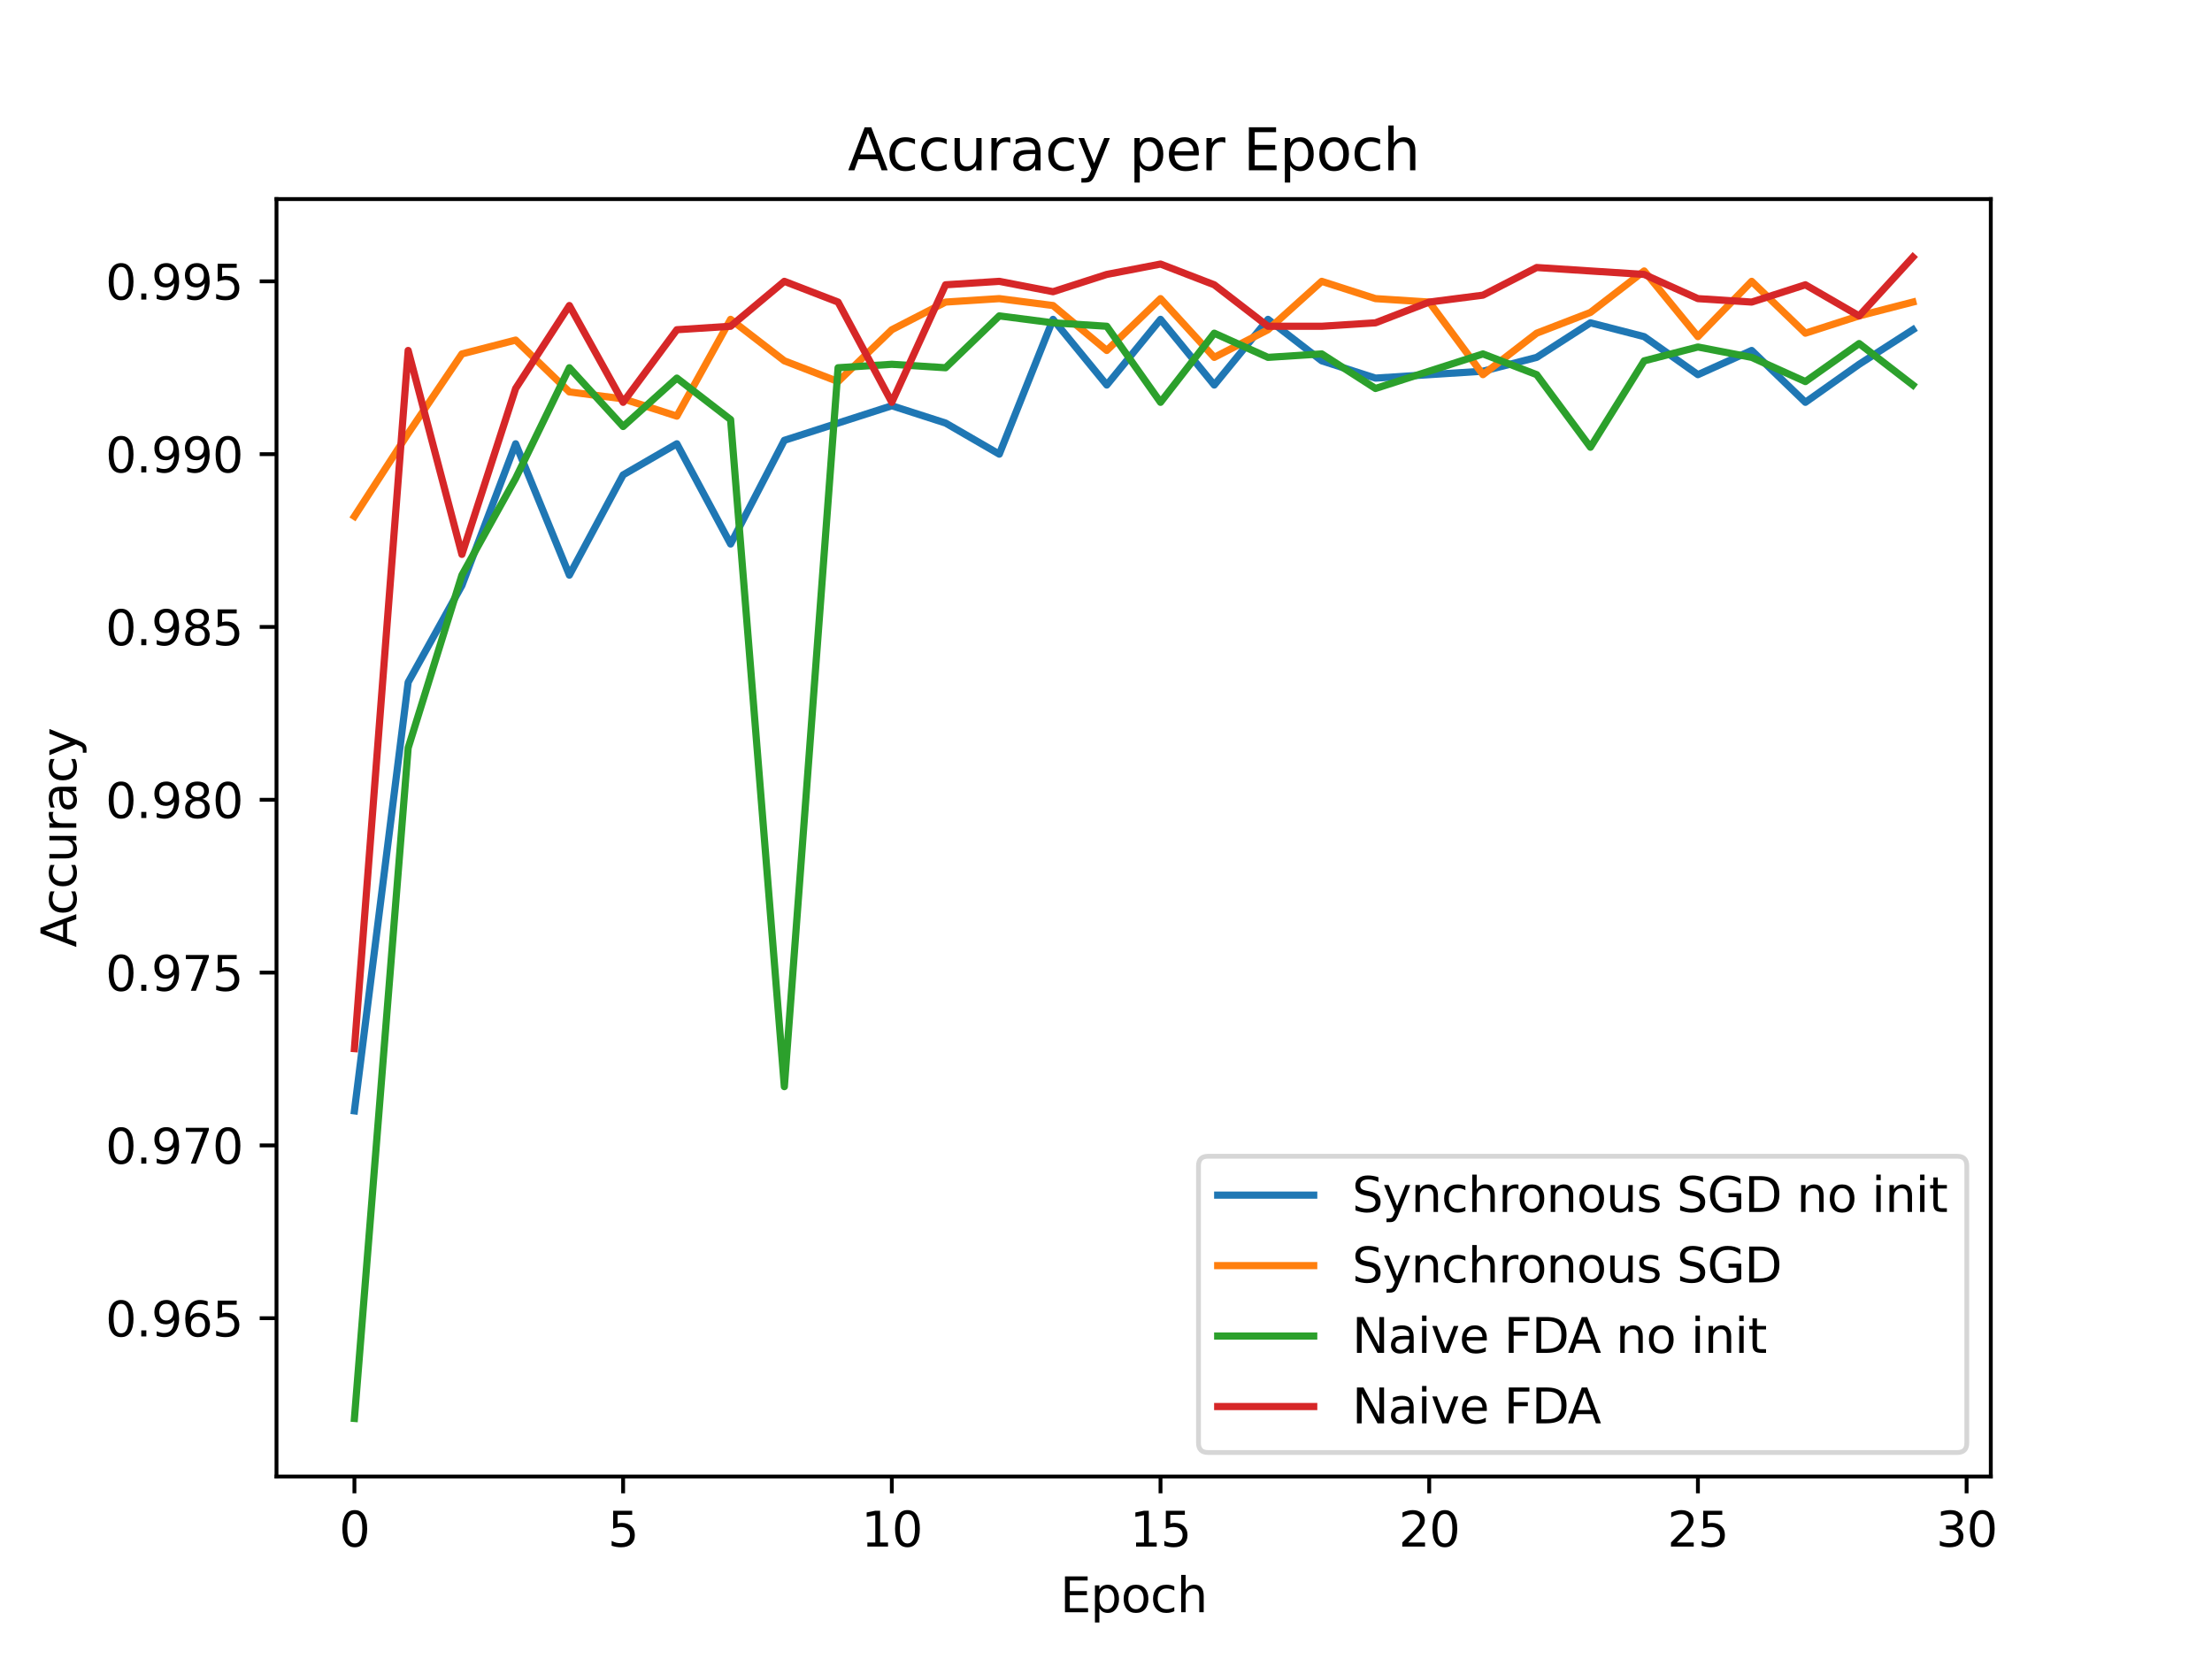 <ns0:svg xmlns:dc="http://purl.org/dc/elements/1.1/" xmlns:ns0="http://www.w3.org/2000/svg" xmlns:ns2="http://creativecommons.org/ns#" xmlns:ns4="http://www.w3.org/1999/xlink" xmlns:rdf="http://www.w3.org/1999/02/22-rdf-syntax-ns#" width="460.8pt" height="345.6pt" viewBox="0 0 460.8 345.6" version="1.1">
 <ns0:defs>
  <ns0:style type="text/css">*{stroke-linejoin: round; stroke-linecap: butt}</ns0:style>
 </ns0:defs>
 <ns0:g id="figure_1">
  <ns0:g id="patch_1">
   <ns0:path d="M 0 345.6  L 460.8 345.6  L 460.8 0  L 0 0  z " style="fill: #ffffff" />
  </ns0:g>
  <ns0:g id="axes_1">
   <ns0:g id="patch_2">
    <ns0:path d="M 57.6 307.584  L 414.72 307.584  L 414.72 41.472  L 57.6 41.472  z " style="fill: #ffffff" />
   </ns0:g>
   <ns0:g id="matplotlib.axis_1">
    <ns0:g id="xtick_1">
     <ns0:g id="line2d_1">
      <ns0:defs>
       <ns0:path id="m3f8ddd1155" d="M 0 0  L 0 3.5  " style="stroke: #000000; stroke-width: 0.8" />
      </ns0:defs>
      <ns0:g>
       <ns0:use ns4:href="#m3f8ddd1155" x="73.833" y="307.584" style="stroke: #000000; stroke-width: 0.8" />
      </ns0:g>
     </ns0:g>
     <ns0:g id="text_1">
      
      <ns0:g transform="translate(70.651 322.182) scale(0.1 -0.1)">
       <ns0:defs>
        <ns0:path id="DejaVuSans-30" d="M 2034 4250  Q 1547 4250 1301 3770  Q 1056 3291 1056 2328  Q 1056 1369 1301 889  Q 1547 409 2034 409  Q 2525 409 2770 889  Q 3016 1369 3016 2328  Q 3016 3291 2770 3770  Q 2525 4250 2034 4250  z M 2034 4750  Q 2819 4750 3233 4129  Q 3647 3509 3647 2328  Q 3647 1150 3233 529  Q 2819 -91 2034 -91  Q 1250 -91 836 529  Q 422 1150 422 2328  Q 422 3509 836 4129  Q 1250 4750 2034 4750  z " transform="scale(0.016)" />
       </ns0:defs>
       <ns0:use ns4:href="#DejaVuSans-30" />
      </ns0:g>
     </ns0:g>
    </ns0:g>
    <ns0:g id="xtick_2">
     <ns0:g id="line2d_2">
      <ns0:g>
       <ns0:use ns4:href="#m3f8ddd1155" x="129.808" y="307.584" style="stroke: #000000; stroke-width: 0.8" />
      </ns0:g>
     </ns0:g>
     <ns0:g id="text_2">
      
      <ns0:g transform="translate(126.626 322.182) scale(0.1 -0.1)">
       <ns0:defs>
        <ns0:path id="DejaVuSans-35" d="M 691 4666  L 3169 4666  L 3169 4134  L 1269 4134  L 1269 2991  Q 1406 3038 1543 3061  Q 1681 3084 1819 3084  Q 2600 3084 3056 2656  Q 3513 2228 3513 1497  Q 3513 744 3044 326  Q 2575 -91 1722 -91  Q 1428 -91 1123 -41  Q 819 9 494 109  L 494 744  Q 775 591 1075 516  Q 1375 441 1709 441  Q 2250 441 2565 725  Q 2881 1009 2881 1497  Q 2881 1984 2565 2268  Q 2250 2553 1709 2553  Q 1456 2553 1204 2497  Q 953 2441 691 2322  L 691 4666  z " transform="scale(0.016)" />
       </ns0:defs>
       <ns0:use ns4:href="#DejaVuSans-35" />
      </ns0:g>
     </ns0:g>
    </ns0:g>
    <ns0:g id="xtick_3">
     <ns0:g id="line2d_3">
      <ns0:g>
       <ns0:use ns4:href="#m3f8ddd1155" x="185.783" y="307.584" style="stroke: #000000; stroke-width: 0.8" />
      </ns0:g>
     </ns0:g>
     <ns0:g id="text_3">
      
      <ns0:g transform="translate(179.42 322.182) scale(0.1 -0.1)">
       <ns0:defs>
        <ns0:path id="DejaVuSans-31" d="M 794 531  L 1825 531  L 1825 4091  L 703 3866  L 703 4441  L 1819 4666  L 2450 4666  L 2450 531  L 3481 531  L 3481 0  L 794 0  L 794 531  z " transform="scale(0.016)" />
       </ns0:defs>
       <ns0:use ns4:href="#DejaVuSans-31" />
       <ns0:use ns4:href="#DejaVuSans-30" x="63.623" />
      </ns0:g>
     </ns0:g>
    </ns0:g>
    <ns0:g id="xtick_4">
     <ns0:g id="line2d_4">
      <ns0:g>
       <ns0:use ns4:href="#m3f8ddd1155" x="241.757" y="307.584" style="stroke: #000000; stroke-width: 0.8" />
      </ns0:g>
     </ns0:g>
     <ns0:g id="text_4">
      
      <ns0:g transform="translate(235.395 322.182) scale(0.1 -0.1)">
       <ns0:use ns4:href="#DejaVuSans-31" />
       <ns0:use ns4:href="#DejaVuSans-35" x="63.623" />
      </ns0:g>
     </ns0:g>
    </ns0:g>
    <ns0:g id="xtick_5">
     <ns0:g id="line2d_5">
      <ns0:g>
       <ns0:use ns4:href="#m3f8ddd1155" x="297.732" y="307.584" style="stroke: #000000; stroke-width: 0.8" />
      </ns0:g>
     </ns0:g>
     <ns0:g id="text_5">
      
      <ns0:g transform="translate(291.37 322.182) scale(0.1 -0.1)">
       <ns0:defs>
        <ns0:path id="DejaVuSans-32" d="M 1228 531  L 3431 531  L 3431 0  L 469 0  L 469 531  Q 828 903 1448 1529  Q 2069 2156 2228 2338  Q 2531 2678 2651 2914  Q 2772 3150 2772 3378  Q 2772 3750 2511 3984  Q 2250 4219 1831 4219  Q 1534 4219 1204 4116  Q 875 4013 500 3803  L 500 4441  Q 881 4594 1212 4672  Q 1544 4750 1819 4750  Q 2544 4750 2975 4387  Q 3406 4025 3406 3419  Q 3406 3131 3298 2873  Q 3191 2616 2906 2266  Q 2828 2175 2409 1742  Q 1991 1309 1228 531  z " transform="scale(0.016)" />
       </ns0:defs>
       <ns0:use ns4:href="#DejaVuSans-32" />
       <ns0:use ns4:href="#DejaVuSans-30" x="63.623" />
      </ns0:g>
     </ns0:g>
    </ns0:g>
    <ns0:g id="xtick_6">
     <ns0:g id="line2d_6">
      <ns0:g>
       <ns0:use ns4:href="#m3f8ddd1155" x="353.707" y="307.584" style="stroke: #000000; stroke-width: 0.8" />
      </ns0:g>
     </ns0:g>
     <ns0:g id="text_6">
      
      <ns0:g transform="translate(347.345 322.182) scale(0.1 -0.1)">
       <ns0:use ns4:href="#DejaVuSans-32" />
       <ns0:use ns4:href="#DejaVuSans-35" x="63.623" />
      </ns0:g>
     </ns0:g>
    </ns0:g>
    <ns0:g id="xtick_7">
     <ns0:g id="line2d_7">
      <ns0:g>
       <ns0:use ns4:href="#m3f8ddd1155" x="409.682" y="307.584" style="stroke: #000000; stroke-width: 0.8" />
      </ns0:g>
     </ns0:g>
     <ns0:g id="text_7">
      
      <ns0:g transform="translate(403.32 322.182) scale(0.1 -0.1)">
       <ns0:defs>
        <ns0:path id="DejaVuSans-33" d="M 2597 2516  Q 3050 2419 3304 2112  Q 3559 1806 3559 1356  Q 3559 666 3084 287  Q 2609 -91 1734 -91  Q 1441 -91 1130 -33  Q 819 25 488 141  L 488 750  Q 750 597 1062 519  Q 1375 441 1716 441  Q 2309 441 2620 675  Q 2931 909 2931 1356  Q 2931 1769 2642 2001  Q 2353 2234 1838 2234  L 1294 2234  L 1294 2753  L 1863 2753  Q 2328 2753 2575 2939  Q 2822 3125 2822 3475  Q 2822 3834 2567 4026  Q 2313 4219 1838 4219  Q 1578 4219 1281 4162  Q 984 4106 628 3988  L 628 4550  Q 988 4650 1302 4700  Q 1616 4750 1894 4750  Q 2613 4750 3031 4423  Q 3450 4097 3450 3541  Q 3450 3153 3228 2886  Q 3006 2619 2597 2516  z " transform="scale(0.016)" />
       </ns0:defs>
       <ns0:use ns4:href="#DejaVuSans-33" />
       <ns0:use ns4:href="#DejaVuSans-30" x="63.623" />
      </ns0:g>
     </ns0:g>
    </ns0:g>
    <ns0:g id="text_8">
     
     <ns0:g transform="translate(220.849 335.861) scale(0.1 -0.1)">
      <ns0:defs>
       <ns0:path id="DejaVuSans-45" d="M 628 4666  L 3578 4666  L 3578 4134  L 1259 4134  L 1259 2753  L 3481 2753  L 3481 2222  L 1259 2222  L 1259 531  L 3634 531  L 3634 0  L 628 0  L 628 4666  z " transform="scale(0.016)" />
       <ns0:path id="DejaVuSans-70" d="M 1159 525  L 1159 -1331  L 581 -1331  L 581 3500  L 1159 3500  L 1159 2969  Q 1341 3281 1617 3432  Q 1894 3584 2278 3584  Q 2916 3584 3314 3078  Q 3713 2572 3713 1747  Q 3713 922 3314 415  Q 2916 -91 2278 -91  Q 1894 -91 1617 61  Q 1341 213 1159 525  z M 3116 1747  Q 3116 2381 2855 2742  Q 2594 3103 2138 3103  Q 1681 3103 1420 2742  Q 1159 2381 1159 1747  Q 1159 1113 1420 752  Q 1681 391 2138 391  Q 2594 391 2855 752  Q 3116 1113 3116 1747  z " transform="scale(0.016)" />
       <ns0:path id="DejaVuSans-6f" d="M 1959 3097  Q 1497 3097 1228 2736  Q 959 2375 959 1747  Q 959 1119 1226 758  Q 1494 397 1959 397  Q 2419 397 2687 759  Q 2956 1122 2956 1747  Q 2956 2369 2687 2733  Q 2419 3097 1959 3097  z M 1959 3584  Q 2709 3584 3137 3096  Q 3566 2609 3566 1747  Q 3566 888 3137 398  Q 2709 -91 1959 -91  Q 1206 -91 779 398  Q 353 888 353 1747  Q 353 2609 779 3096  Q 1206 3584 1959 3584  z " transform="scale(0.016)" />
       <ns0:path id="DejaVuSans-63" d="M 3122 3366  L 3122 2828  Q 2878 2963 2633 3030  Q 2388 3097 2138 3097  Q 1578 3097 1268 2742  Q 959 2388 959 1747  Q 959 1106 1268 751  Q 1578 397 2138 397  Q 2388 397 2633 464  Q 2878 531 3122 666  L 3122 134  Q 2881 22 2623 -34  Q 2366 -91 2075 -91  Q 1284 -91 818 406  Q 353 903 353 1747  Q 353 2603 823 3093  Q 1294 3584 2113 3584  Q 2378 3584 2631 3529  Q 2884 3475 3122 3366  z " transform="scale(0.016)" />
       <ns0:path id="DejaVuSans-68" d="M 3513 2113  L 3513 0  L 2938 0  L 2938 2094  Q 2938 2591 2744 2837  Q 2550 3084 2163 3084  Q 1697 3084 1428 2787  Q 1159 2491 1159 1978  L 1159 0  L 581 0  L 581 4863  L 1159 4863  L 1159 2956  Q 1366 3272 1645 3428  Q 1925 3584 2291 3584  Q 2894 3584 3203 3211  Q 3513 2838 3513 2113  z " transform="scale(0.016)" />
      </ns0:defs>
      <ns0:use ns4:href="#DejaVuSans-45" />
      <ns0:use ns4:href="#DejaVuSans-70" x="63.184" />
      <ns0:use ns4:href="#DejaVuSans-6f" x="126.66" />
      <ns0:use ns4:href="#DejaVuSans-63" x="187.842" />
      <ns0:use ns4:href="#DejaVuSans-68" x="242.822" />
     </ns0:g>
    </ns0:g>
   </ns0:g>
   <ns0:g id="matplotlib.axis_2">
    <ns0:g id="ytick_1">
     <ns0:g id="line2d_8">
      <ns0:defs>
       <ns0:path id="mae72b878c5" d="M 0 0  L -3.5 0  " style="stroke: #000000; stroke-width: 0.8" />
      </ns0:defs>
      <ns0:g>
       <ns0:use ns4:href="#mae72b878c5" x="57.6" y="274.608" style="stroke: #000000; stroke-width: 0.8" />
      </ns0:g>
     </ns0:g>
     <ns0:g id="text_9">
      
      <ns0:g transform="translate(21.972 278.407) scale(0.1 -0.1)">
       <ns0:defs>
        <ns0:path id="DejaVuSans-2e" d="M 684 794  L 1344 794  L 1344 0  L 684 0  L 684 794  z " transform="scale(0.016)" />
        <ns0:path id="DejaVuSans-39" d="M 703 97  L 703 672  Q 941 559 1184 500  Q 1428 441 1663 441  Q 2288 441 2617 861  Q 2947 1281 2994 2138  Q 2813 1869 2534 1725  Q 2256 1581 1919 1581  Q 1219 1581 811 2004  Q 403 2428 403 3163  Q 403 3881 828 4315  Q 1253 4750 1959 4750  Q 2769 4750 3195 4129  Q 3622 3509 3622 2328  Q 3622 1225 3098 567  Q 2575 -91 1691 -91  Q 1453 -91 1209 -44  Q 966 3 703 97  z M 1959 2075  Q 2384 2075 2632 2365  Q 2881 2656 2881 3163  Q 2881 3666 2632 3958  Q 2384 4250 1959 4250  Q 1534 4250 1286 3958  Q 1038 3666 1038 3163  Q 1038 2656 1286 2365  Q 1534 2075 1959 2075  z " transform="scale(0.016)" />
        <ns0:path id="DejaVuSans-36" d="M 2113 2584  Q 1688 2584 1439 2293  Q 1191 2003 1191 1497  Q 1191 994 1439 701  Q 1688 409 2113 409  Q 2538 409 2786 701  Q 3034 994 3034 1497  Q 3034 2003 2786 2293  Q 2538 2584 2113 2584  z M 3366 4563  L 3366 3988  Q 3128 4100 2886 4159  Q 2644 4219 2406 4219  Q 1781 4219 1451 3797  Q 1122 3375 1075 2522  Q 1259 2794 1537 2939  Q 1816 3084 2150 3084  Q 2853 3084 3261 2657  Q 3669 2231 3669 1497  Q 3669 778 3244 343  Q 2819 -91 2113 -91  Q 1303 -91 875 529  Q 447 1150 447 2328  Q 447 3434 972 4092  Q 1497 4750 2381 4750  Q 2619 4750 2861 4703  Q 3103 4656 3366 4563  z " transform="scale(0.016)" />
       </ns0:defs>
       <ns0:use ns4:href="#DejaVuSans-30" />
       <ns0:use ns4:href="#DejaVuSans-2e" x="63.623" />
       <ns0:use ns4:href="#DejaVuSans-39" x="95.41" />
       <ns0:use ns4:href="#DejaVuSans-36" x="159.033" />
       <ns0:use ns4:href="#DejaVuSans-35" x="222.656" />
      </ns0:g>
     </ns0:g>
    </ns0:g>
    <ns0:g id="ytick_2">
     <ns0:g id="line2d_9">
      <ns0:g>
       <ns0:use ns4:href="#mae72b878c5" x="57.6" y="238.608" style="stroke: #000000; stroke-width: 0.8" />
      </ns0:g>
     </ns0:g>
     <ns0:g id="text_10">
      
      <ns0:g transform="translate(21.972 242.407) scale(0.1 -0.1)">
       <ns0:defs>
        <ns0:path id="DejaVuSans-37" d="M 525 4666  L 3525 4666  L 3525 4397  L 1831 0  L 1172 0  L 2766 4134  L 525 4134  L 525 4666  z " transform="scale(0.016)" />
       </ns0:defs>
       <ns0:use ns4:href="#DejaVuSans-30" />
       <ns0:use ns4:href="#DejaVuSans-2e" x="63.623" />
       <ns0:use ns4:href="#DejaVuSans-39" x="95.41" />
       <ns0:use ns4:href="#DejaVuSans-37" x="159.033" />
       <ns0:use ns4:href="#DejaVuSans-30" x="222.656" />
      </ns0:g>
     </ns0:g>
    </ns0:g>
    <ns0:g id="ytick_3">
     <ns0:g id="line2d_10">
      <ns0:g>
       <ns0:use ns4:href="#mae72b878c5" x="57.6" y="202.608" style="stroke: #000000; stroke-width: 0.8" />
      </ns0:g>
     </ns0:g>
     <ns0:g id="text_11">
      
      <ns0:g transform="translate(21.972 206.407) scale(0.1 -0.1)">
       <ns0:use ns4:href="#DejaVuSans-30" />
       <ns0:use ns4:href="#DejaVuSans-2e" x="63.623" />
       <ns0:use ns4:href="#DejaVuSans-39" x="95.41" />
       <ns0:use ns4:href="#DejaVuSans-37" x="159.033" />
       <ns0:use ns4:href="#DejaVuSans-35" x="222.656" />
      </ns0:g>
     </ns0:g>
    </ns0:g>
    <ns0:g id="ytick_4">
     <ns0:g id="line2d_11">
      <ns0:g>
       <ns0:use ns4:href="#mae72b878c5" x="57.6" y="166.608" style="stroke: #000000; stroke-width: 0.8" />
      </ns0:g>
     </ns0:g>
     <ns0:g id="text_12">
      
      <ns0:g transform="translate(21.972 170.407) scale(0.1 -0.1)">
       <ns0:defs>
        <ns0:path id="DejaVuSans-38" d="M 2034 2216  Q 1584 2216 1326 1975  Q 1069 1734 1069 1313  Q 1069 891 1326 650  Q 1584 409 2034 409  Q 2484 409 2743 651  Q 3003 894 3003 1313  Q 3003 1734 2745 1975  Q 2488 2216 2034 2216  z M 1403 2484  Q 997 2584 770 2862  Q 544 3141 544 3541  Q 544 4100 942 4425  Q 1341 4750 2034 4750  Q 2731 4750 3128 4425  Q 3525 4100 3525 3541  Q 3525 3141 3298 2862  Q 3072 2584 2669 2484  Q 3125 2378 3379 2068  Q 3634 1759 3634 1313  Q 3634 634 3220 271  Q 2806 -91 2034 -91  Q 1263 -91 848 271  Q 434 634 434 1313  Q 434 1759 690 2068  Q 947 2378 1403 2484  z M 1172 3481  Q 1172 3119 1398 2916  Q 1625 2713 2034 2713  Q 2441 2713 2670 2916  Q 2900 3119 2900 3481  Q 2900 3844 2670 4047  Q 2441 4250 2034 4250  Q 1625 4250 1398 4047  Q 1172 3844 1172 3481  z " transform="scale(0.016)" />
       </ns0:defs>
       <ns0:use ns4:href="#DejaVuSans-30" />
       <ns0:use ns4:href="#DejaVuSans-2e" x="63.623" />
       <ns0:use ns4:href="#DejaVuSans-39" x="95.41" />
       <ns0:use ns4:href="#DejaVuSans-38" x="159.033" />
       <ns0:use ns4:href="#DejaVuSans-30" x="222.656" />
      </ns0:g>
     </ns0:g>
    </ns0:g>
    <ns0:g id="ytick_5">
     <ns0:g id="line2d_12">
      <ns0:g>
       <ns0:use ns4:href="#mae72b878c5" x="57.6" y="130.608" style="stroke: #000000; stroke-width: 0.8" />
      </ns0:g>
     </ns0:g>
     <ns0:g id="text_13">
      
      <ns0:g transform="translate(21.972 134.407) scale(0.1 -0.1)">
       <ns0:use ns4:href="#DejaVuSans-30" />
       <ns0:use ns4:href="#DejaVuSans-2e" x="63.623" />
       <ns0:use ns4:href="#DejaVuSans-39" x="95.41" />
       <ns0:use ns4:href="#DejaVuSans-38" x="159.033" />
       <ns0:use ns4:href="#DejaVuSans-35" x="222.656" />
      </ns0:g>
     </ns0:g>
    </ns0:g>
    <ns0:g id="ytick_6">
     <ns0:g id="line2d_13">
      <ns0:g>
       <ns0:use ns4:href="#mae72b878c5" x="57.6" y="94.608" style="stroke: #000000; stroke-width: 0.8" />
      </ns0:g>
     </ns0:g>
     <ns0:g id="text_14">
      
      <ns0:g transform="translate(21.972 98.407) scale(0.1 -0.1)">
       <ns0:use ns4:href="#DejaVuSans-30" />
       <ns0:use ns4:href="#DejaVuSans-2e" x="63.623" />
       <ns0:use ns4:href="#DejaVuSans-39" x="95.41" />
       <ns0:use ns4:href="#DejaVuSans-39" x="159.033" />
       <ns0:use ns4:href="#DejaVuSans-30" x="222.656" />
      </ns0:g>
     </ns0:g>
    </ns0:g>
    <ns0:g id="ytick_7">
     <ns0:g id="line2d_14">
      <ns0:g>
       <ns0:use ns4:href="#mae72b878c5" x="57.6" y="58.608" style="stroke: #000000; stroke-width: 0.8" />
      </ns0:g>
     </ns0:g>
     <ns0:g id="text_15">
      
      <ns0:g transform="translate(21.972 62.407) scale(0.1 -0.1)">
       <ns0:use ns4:href="#DejaVuSans-30" />
       <ns0:use ns4:href="#DejaVuSans-2e" x="63.623" />
       <ns0:use ns4:href="#DejaVuSans-39" x="95.41" />
       <ns0:use ns4:href="#DejaVuSans-39" x="159.033" />
       <ns0:use ns4:href="#DejaVuSans-35" x="222.656" />
      </ns0:g>
     </ns0:g>
    </ns0:g>
    <ns0:g id="text_16">
     
     <ns0:g transform="translate(15.892 197.356) rotate(-90) scale(0.1 -0.1)">
      <ns0:defs>
       <ns0:path id="DejaVuSans-41" d="M 2188 4044  L 1331 1722  L 3047 1722  L 2188 4044  z M 1831 4666  L 2547 4666  L 4325 0  L 3669 0  L 3244 1197  L 1141 1197  L 716 0  L 50 0  L 1831 4666  z " transform="scale(0.016)" />
       <ns0:path id="DejaVuSans-75" d="M 544 1381  L 544 3500  L 1119 3500  L 1119 1403  Q 1119 906 1312 657  Q 1506 409 1894 409  Q 2359 409 2629 706  Q 2900 1003 2900 1516  L 2900 3500  L 3475 3500  L 3475 0  L 2900 0  L 2900 538  Q 2691 219 2414 64  Q 2138 -91 1772 -91  Q 1169 -91 856 284  Q 544 659 544 1381  z M 1991 3584  L 1991 3584  z " transform="scale(0.016)" />
       <ns0:path id="DejaVuSans-72" d="M 2631 2963  Q 2534 3019 2420 3045  Q 2306 3072 2169 3072  Q 1681 3072 1420 2755  Q 1159 2438 1159 1844  L 1159 0  L 581 0  L 581 3500  L 1159 3500  L 1159 2956  Q 1341 3275 1631 3429  Q 1922 3584 2338 3584  Q 2397 3584 2469 3576  Q 2541 3569 2628 3553  L 2631 2963  z " transform="scale(0.016)" />
       <ns0:path id="DejaVuSans-61" d="M 2194 1759  Q 1497 1759 1228 1600  Q 959 1441 959 1056  Q 959 750 1161 570  Q 1363 391 1709 391  Q 2188 391 2477 730  Q 2766 1069 2766 1631  L 2766 1759  L 2194 1759  z M 3341 1997  L 3341 0  L 2766 0  L 2766 531  Q 2569 213 2275 61  Q 1981 -91 1556 -91  Q 1019 -91 701 211  Q 384 513 384 1019  Q 384 1609 779 1909  Q 1175 2209 1959 2209  L 2766 2209  L 2766 2266  Q 2766 2663 2505 2880  Q 2244 3097 1772 3097  Q 1472 3097 1187 3025  Q 903 2953 641 2809  L 641 3341  Q 956 3463 1253 3523  Q 1550 3584 1831 3584  Q 2591 3584 2966 3190  Q 3341 2797 3341 1997  z " transform="scale(0.016)" />
       <ns0:path id="DejaVuSans-79" d="M 2059 -325  Q 1816 -950 1584 -1140  Q 1353 -1331 966 -1331  L 506 -1331  L 506 -850  L 844 -850  Q 1081 -850 1212 -737  Q 1344 -625 1503 -206  L 1606 56  L 191 3500  L 800 3500  L 1894 763  L 2988 3500  L 3597 3500  L 2059 -325  z " transform="scale(0.016)" />
      </ns0:defs>
      <ns0:use ns4:href="#DejaVuSans-41" />
      <ns0:use ns4:href="#DejaVuSans-63" x="66.658" />
      <ns0:use ns4:href="#DejaVuSans-63" x="121.639" />
      <ns0:use ns4:href="#DejaVuSans-75" x="176.619" />
      <ns0:use ns4:href="#DejaVuSans-72" x="239.998" />
      <ns0:use ns4:href="#DejaVuSans-61" x="281.111" />
      <ns0:use ns4:href="#DejaVuSans-63" x="342.391" />
      <ns0:use ns4:href="#DejaVuSans-79" x="397.371" />
     </ns0:g>
    </ns0:g>
   </ns0:g>
   <ns0:g id="line2d_15">
    <ns0:path d="M 73.833 231.408  L 85.028 142.128  L 96.223 121.968  L 107.418 92.448  L 118.613 119.808  L 129.808 98.928  L 141.003 92.448  L 152.198 113.328  L 163.393 91.728  L 174.588 88.128  L 185.783 84.528  L 196.978 88.128  L 208.173 94.608  L 219.368 66.528  L 230.563 80.208  L 241.757 66.528  L 252.952 80.208  L 264.147 66.528  L 275.342 75.168  L 286.537 78.768  L 297.732 78.048  L 308.927 77.328  L 320.122 74.448  L 331.317 67.248  L 342.512 70.128  L 353.707 78.048  L 364.902 73.008  L 376.097 83.808  L 387.292 75.888  L 398.487 68.688  " clip-path="url(#pce4d5e62f0)" style="fill: none; stroke: #1f77b4; stroke-width: 1.5; stroke-linecap: square" />
   </ns0:g>
   <ns0:g id="line2d_16">
    <ns0:path d="M 73.833 107.568  L 85.028 90.288  L 96.223 73.728  L 107.418 70.848  L 118.613 81.648  L 129.808 83.088  L 141.003 86.688  L 152.198 66.528  L 163.393 75.168  L 174.588 79.488  L 185.783 68.688  L 196.978 62.928  L 208.173 62.208  L 219.368 63.648  L 230.563 73.008  L 241.757 62.208  L 252.952 74.448  L 264.147 68.688  L 275.342 58.608  L 286.537 62.208  L 297.732 62.928  L 308.927 78.048  L 320.122 69.408  L 331.317 65.088  L 342.512 56.448  L 353.707 70.128  L 364.902 58.608  L 376.097 69.408  L 387.292 65.808  L 398.487 62.928  " clip-path="url(#pce4d5e62f0)" style="fill: none; stroke: #ff7f0e; stroke-width: 1.5; stroke-linecap: square" />
   </ns0:g>
   <ns0:g id="line2d_17">
    <ns0:path d="M 73.833 295.488  L 85.028 155.808  L 96.223 119.808  L 107.418 99.648  L 118.613 76.608  L 129.808 88.848  L 141.003 78.768  L 152.198 87.408  L 163.393 226.368  L 174.588 76.608  L 185.783 75.888  L 196.978 76.608  L 208.173 65.808  L 219.368 67.248  L 230.563 67.968  L 241.757 83.808  L 252.952 69.408  L 264.147 74.448  L 275.342 73.728  L 286.537 80.928  L 297.732 77.328  L 308.927 73.728  L 320.122 78.048  L 331.317 93.168  L 342.512 75.168  L 353.707 72.288  L 364.902 74.448  L 376.097 79.488  L 387.292 71.568  L 398.487 80.208  " clip-path="url(#pce4d5e62f0)" style="fill: none; stroke: #2ca02c; stroke-width: 1.5; stroke-linecap: square" />
   </ns0:g>
   <ns0:g id="line2d_18">
    <ns0:path d="M 73.833 218.448  L 85.028 73.008  L 96.223 115.488  L 107.418 80.928  L 118.613 63.648  L 129.808 83.808  L 141.003 68.688  L 152.198 67.968  L 163.393 58.608  L 174.588 62.928  L 185.783 83.808  L 196.978 59.328  L 208.173 58.608  L 219.368 60.768  L 230.563 57.168  L 241.757 55.008  L 252.952 59.328  L 264.147 67.968  L 275.342 67.968  L 286.537 67.248  L 297.732 62.928  L 308.927 61.488  L 320.122 55.728  L 331.317 56.448  L 342.512 57.168  L 353.707 62.208  L 364.902 62.928  L 376.097 59.328  L 387.292 65.808  L 398.487 53.568  " clip-path="url(#pce4d5e62f0)" style="fill: none; stroke: #d62728; stroke-width: 1.5; stroke-linecap: square" />
   </ns0:g>
   <ns0:g id="patch_3">
    <ns0:path d="M 57.6 307.584  L 57.6 41.472  " style="fill: none; stroke: #000000; stroke-width: 0.8; stroke-linejoin: miter; stroke-linecap: square" />
   </ns0:g>
   <ns0:g id="patch_4">
    <ns0:path d="M 414.72 307.584  L 414.72 41.472  " style="fill: none; stroke: #000000; stroke-width: 0.8; stroke-linejoin: miter; stroke-linecap: square" />
   </ns0:g>
   <ns0:g id="patch_5">
    <ns0:path d="M 57.6 307.584  L 414.72 307.584  " style="fill: none; stroke: #000000; stroke-width: 0.8; stroke-linejoin: miter; stroke-linecap: square" />
   </ns0:g>
   <ns0:g id="patch_6">
    <ns0:path d="M 57.6 41.472  L 414.72 41.472  " style="fill: none; stroke: #000000; stroke-width: 0.8; stroke-linejoin: miter; stroke-linecap: square" />
   </ns0:g>
   <ns0:g id="text_17">
    
    <ns0:g transform="translate(176.612 35.472) scale(0.12 -0.12)">
     <ns0:defs>
      <ns0:path id="DejaVuSans-20" transform="scale(0.016)" />
      <ns0:path id="DejaVuSans-65" d="M 3597 1894  L 3597 1613  L 953 1613  Q 991 1019 1311 708  Q 1631 397 2203 397  Q 2534 397 2845 478  Q 3156 559 3463 722  L 3463 178  Q 3153 47 2828 -22  Q 2503 -91 2169 -91  Q 1331 -91 842 396  Q 353 884 353 1716  Q 353 2575 817 3079  Q 1281 3584 2069 3584  Q 2775 3584 3186 3129  Q 3597 2675 3597 1894  z M 3022 2063  Q 3016 2534 2758 2815  Q 2500 3097 2075 3097  Q 1594 3097 1305 2825  Q 1016 2553 972 2059  L 3022 2063  z " transform="scale(0.016)" />
     </ns0:defs>
     <ns0:use ns4:href="#DejaVuSans-41" />
     <ns0:use ns4:href="#DejaVuSans-63" x="66.658" />
     <ns0:use ns4:href="#DejaVuSans-63" x="121.639" />
     <ns0:use ns4:href="#DejaVuSans-75" x="176.619" />
     <ns0:use ns4:href="#DejaVuSans-72" x="239.998" />
     <ns0:use ns4:href="#DejaVuSans-61" x="281.111" />
     <ns0:use ns4:href="#DejaVuSans-63" x="342.391" />
     <ns0:use ns4:href="#DejaVuSans-79" x="397.371" />
     <ns0:use ns4:href="#DejaVuSans-20" x="456.551" />
     <ns0:use ns4:href="#DejaVuSans-70" x="488.338" />
     <ns0:use ns4:href="#DejaVuSans-65" x="551.814" />
     <ns0:use ns4:href="#DejaVuSans-72" x="613.338" />
     <ns0:use ns4:href="#DejaVuSans-20" x="654.451" />
     <ns0:use ns4:href="#DejaVuSans-45" x="686.238" />
     <ns0:use ns4:href="#DejaVuSans-70" x="749.422" />
     <ns0:use ns4:href="#DejaVuSans-6f" x="812.898" />
     <ns0:use ns4:href="#DejaVuSans-63" x="874.08" />
     <ns0:use ns4:href="#DejaVuSans-68" x="929.061" />
    </ns0:g>
   </ns0:g>
   <ns0:g id="legend_1">
    <ns0:g id="patch_7">
     <ns0:path d="M 251.67 302.584  L 407.72 302.584  Q 409.72 302.584 409.72 300.584  L 409.72 242.871  Q 409.72 240.871 407.72 240.871  L 251.67 240.871  Q 249.67 240.871 249.67 242.871  L 249.67 300.584  Q 249.67 302.584 251.67 302.584  z " style="fill: #ffffff; opacity: 0.8; stroke: #cccccc; stroke-linejoin: miter" />
    </ns0:g>
    <ns0:g id="line2d_19">
     <ns0:path d="M 253.67 248.97  L 263.67 248.97  L 273.67 248.97  " style="fill: none; stroke: #1f77b4; stroke-width: 1.5; stroke-linecap: square" />
    </ns0:g>
    <ns0:g id="text_18">
     
     <ns0:g transform="translate(281.67 252.47) scale(0.1 -0.1)">
      <ns0:defs>
       <ns0:path id="DejaVuSans-53" d="M 3425 4513  L 3425 3897  Q 3066 4069 2747 4153  Q 2428 4238 2131 4238  Q 1616 4238 1336 4038  Q 1056 3838 1056 3469  Q 1056 3159 1242 3001  Q 1428 2844 1947 2747  L 2328 2669  Q 3034 2534 3370 2195  Q 3706 1856 3706 1288  Q 3706 609 3251 259  Q 2797 -91 1919 -91  Q 1588 -91 1214 -16  Q 841 59 441 206  L 441 856  Q 825 641 1194 531  Q 1563 422 1919 422  Q 2459 422 2753 634  Q 3047 847 3047 1241  Q 3047 1584 2836 1778  Q 2625 1972 2144 2069  L 1759 2144  Q 1053 2284 737 2584  Q 422 2884 422 3419  Q 422 4038 858 4394  Q 1294 4750 2059 4750  Q 2388 4750 2728 4690  Q 3069 4631 3425 4513  z " transform="scale(0.016)" />
       <ns0:path id="DejaVuSans-6e" d="M 3513 2113  L 3513 0  L 2938 0  L 2938 2094  Q 2938 2591 2744 2837  Q 2550 3084 2163 3084  Q 1697 3084 1428 2787  Q 1159 2491 1159 1978  L 1159 0  L 581 0  L 581 3500  L 1159 3500  L 1159 2956  Q 1366 3272 1645 3428  Q 1925 3584 2291 3584  Q 2894 3584 3203 3211  Q 3513 2838 3513 2113  z " transform="scale(0.016)" />
       <ns0:path id="DejaVuSans-73" d="M 2834 3397  L 2834 2853  Q 2591 2978 2328 3040  Q 2066 3103 1784 3103  Q 1356 3103 1142 2972  Q 928 2841 928 2578  Q 928 2378 1081 2264  Q 1234 2150 1697 2047  L 1894 2003  Q 2506 1872 2764 1633  Q 3022 1394 3022 966  Q 3022 478 2636 193  Q 2250 -91 1575 -91  Q 1294 -91 989 -36  Q 684 19 347 128  L 347 722  Q 666 556 975 473  Q 1284 391 1588 391  Q 1994 391 2212 530  Q 2431 669 2431 922  Q 2431 1156 2273 1281  Q 2116 1406 1581 1522  L 1381 1569  Q 847 1681 609 1914  Q 372 2147 372 2553  Q 372 3047 722 3315  Q 1072 3584 1716 3584  Q 2034 3584 2315 3537  Q 2597 3491 2834 3397  z " transform="scale(0.016)" />
       <ns0:path id="DejaVuSans-47" d="M 3809 666  L 3809 1919  L 2778 1919  L 2778 2438  L 4434 2438  L 4434 434  Q 4069 175 3628 42  Q 3188 -91 2688 -91  Q 1594 -91 976 548  Q 359 1188 359 2328  Q 359 3472 976 4111  Q 1594 4750 2688 4750  Q 3144 4750 3555 4637  Q 3966 4525 4313 4306  L 4313 3634  Q 3963 3931 3569 4081  Q 3175 4231 2741 4231  Q 1884 4231 1454 3753  Q 1025 3275 1025 2328  Q 1025 1384 1454 906  Q 1884 428 2741 428  Q 3075 428 3337 486  Q 3600 544 3809 666  z " transform="scale(0.016)" />
       <ns0:path id="DejaVuSans-44" d="M 1259 4147  L 1259 519  L 2022 519  Q 2988 519 3436 956  Q 3884 1394 3884 2338  Q 3884 3275 3436 3711  Q 2988 4147 2022 4147  L 1259 4147  z M 628 4666  L 1925 4666  Q 3281 4666 3915 4102  Q 4550 3538 4550 2338  Q 4550 1131 3912 565  Q 3275 0 1925 0  L 628 0  L 628 4666  z " transform="scale(0.016)" />
       <ns0:path id="DejaVuSans-69" d="M 603 3500  L 1178 3500  L 1178 0  L 603 0  L 603 3500  z M 603 4863  L 1178 4863  L 1178 4134  L 603 4134  L 603 4863  z " transform="scale(0.016)" />
       <ns0:path id="DejaVuSans-74" d="M 1172 4494  L 1172 3500  L 2356 3500  L 2356 3053  L 1172 3053  L 1172 1153  Q 1172 725 1289 603  Q 1406 481 1766 481  L 2356 481  L 2356 0  L 1766 0  Q 1100 0 847 248  Q 594 497 594 1153  L 594 3053  L 172 3053  L 172 3500  L 594 3500  L 594 4494  L 1172 4494  z " transform="scale(0.016)" />
      </ns0:defs>
      <ns0:use ns4:href="#DejaVuSans-53" />
      <ns0:use ns4:href="#DejaVuSans-79" x="63.477" />
      <ns0:use ns4:href="#DejaVuSans-6e" x="122.656" />
      <ns0:use ns4:href="#DejaVuSans-63" x="186.035" />
      <ns0:use ns4:href="#DejaVuSans-68" x="241.016" />
      <ns0:use ns4:href="#DejaVuSans-72" x="304.395" />
      <ns0:use ns4:href="#DejaVuSans-6f" x="343.258" />
      <ns0:use ns4:href="#DejaVuSans-6e" x="404.439" />
      <ns0:use ns4:href="#DejaVuSans-6f" x="467.818" />
      <ns0:use ns4:href="#DejaVuSans-75" x="529" />
      <ns0:use ns4:href="#DejaVuSans-73" x="592.379" />
      <ns0:use ns4:href="#DejaVuSans-20" x="644.479" />
      <ns0:use ns4:href="#DejaVuSans-53" x="676.266" />
      <ns0:use ns4:href="#DejaVuSans-47" x="739.742" />
      <ns0:use ns4:href="#DejaVuSans-44" x="817.232" />
      <ns0:use ns4:href="#DejaVuSans-20" x="894.234" />
      <ns0:use ns4:href="#DejaVuSans-6e" x="926.021" />
      <ns0:use ns4:href="#DejaVuSans-6f" x="989.4" />
      <ns0:use ns4:href="#DejaVuSans-20" x="1050.582" />
      <ns0:use ns4:href="#DejaVuSans-69" x="1082.369" />
      <ns0:use ns4:href="#DejaVuSans-6e" x="1110.152" />
      <ns0:use ns4:href="#DejaVuSans-69" x="1173.531" />
      <ns0:use ns4:href="#DejaVuSans-74" x="1201.314" />
     </ns0:g>
    </ns0:g>
    <ns0:g id="line2d_20">
     <ns0:path d="M 253.67 263.648  L 263.67 263.648  L 273.67 263.648  " style="fill: none; stroke: #ff7f0e; stroke-width: 1.5; stroke-linecap: square" />
    </ns0:g>
    <ns0:g id="text_19">
     
     <ns0:g transform="translate(281.67 267.148) scale(0.1 -0.1)">
      <ns0:use ns4:href="#DejaVuSans-53" />
      <ns0:use ns4:href="#DejaVuSans-79" x="63.477" />
      <ns0:use ns4:href="#DejaVuSans-6e" x="122.656" />
      <ns0:use ns4:href="#DejaVuSans-63" x="186.035" />
      <ns0:use ns4:href="#DejaVuSans-68" x="241.016" />
      <ns0:use ns4:href="#DejaVuSans-72" x="304.395" />
      <ns0:use ns4:href="#DejaVuSans-6f" x="343.258" />
      <ns0:use ns4:href="#DejaVuSans-6e" x="404.439" />
      <ns0:use ns4:href="#DejaVuSans-6f" x="467.818" />
      <ns0:use ns4:href="#DejaVuSans-75" x="529" />
      <ns0:use ns4:href="#DejaVuSans-73" x="592.379" />
      <ns0:use ns4:href="#DejaVuSans-20" x="644.479" />
      <ns0:use ns4:href="#DejaVuSans-53" x="676.266" />
      <ns0:use ns4:href="#DejaVuSans-47" x="739.742" />
      <ns0:use ns4:href="#DejaVuSans-44" x="817.232" />
     </ns0:g>
    </ns0:g>
    <ns0:g id="line2d_21">
     <ns0:path d="M 253.67 278.326  L 263.67 278.326  L 273.67 278.326  " style="fill: none; stroke: #2ca02c; stroke-width: 1.5; stroke-linecap: square" />
    </ns0:g>
    <ns0:g id="text_20">
     
     <ns0:g transform="translate(281.67 281.826) scale(0.1 -0.1)">
      <ns0:defs>
       <ns0:path id="DejaVuSans-4e" d="M 628 4666  L 1478 4666  L 3547 763  L 3547 4666  L 4159 4666  L 4159 0  L 3309 0  L 1241 3903  L 1241 0  L 628 0  L 628 4666  z " transform="scale(0.016)" />
       <ns0:path id="DejaVuSans-76" d="M 191 3500  L 800 3500  L 1894 563  L 2988 3500  L 3597 3500  L 2284 0  L 1503 0  L 191 3500  z " transform="scale(0.016)" />
       <ns0:path id="DejaVuSans-46" d="M 628 4666  L 3309 4666  L 3309 4134  L 1259 4134  L 1259 2759  L 3109 2759  L 3109 2228  L 1259 2228  L 1259 0  L 628 0  L 628 4666  z " transform="scale(0.016)" />
      </ns0:defs>
      <ns0:use ns4:href="#DejaVuSans-4e" />
      <ns0:use ns4:href="#DejaVuSans-61" x="74.805" />
      <ns0:use ns4:href="#DejaVuSans-69" x="136.084" />
      <ns0:use ns4:href="#DejaVuSans-76" x="163.867" />
      <ns0:use ns4:href="#DejaVuSans-65" x="223.047" />
      <ns0:use ns4:href="#DejaVuSans-20" x="284.57" />
      <ns0:use ns4:href="#DejaVuSans-46" x="316.357" />
      <ns0:use ns4:href="#DejaVuSans-44" x="373.877" />
      <ns0:use ns4:href="#DejaVuSans-41" x="449.129" />
      <ns0:use ns4:href="#DejaVuSans-20" x="517.537" />
      <ns0:use ns4:href="#DejaVuSans-6e" x="549.324" />
      <ns0:use ns4:href="#DejaVuSans-6f" x="612.703" />
      <ns0:use ns4:href="#DejaVuSans-20" x="673.885" />
      <ns0:use ns4:href="#DejaVuSans-69" x="705.672" />
      <ns0:use ns4:href="#DejaVuSans-6e" x="733.455" />
      <ns0:use ns4:href="#DejaVuSans-69" x="796.834" />
      <ns0:use ns4:href="#DejaVuSans-74" x="824.617" />
     </ns0:g>
    </ns0:g>
    <ns0:g id="line2d_22">
     <ns0:path d="M 253.67 293.004  L 263.67 293.004  L 273.67 293.004  " style="fill: none; stroke: #d62728; stroke-width: 1.5; stroke-linecap: square" />
    </ns0:g>
    <ns0:g id="text_21">
     
     <ns0:g transform="translate(281.67 296.504) scale(0.1 -0.1)">
      <ns0:use ns4:href="#DejaVuSans-4e" />
      <ns0:use ns4:href="#DejaVuSans-61" x="74.805" />
      <ns0:use ns4:href="#DejaVuSans-69" x="136.084" />
      <ns0:use ns4:href="#DejaVuSans-76" x="163.867" />
      <ns0:use ns4:href="#DejaVuSans-65" x="223.047" />
      <ns0:use ns4:href="#DejaVuSans-20" x="284.57" />
      <ns0:use ns4:href="#DejaVuSans-46" x="316.357" />
      <ns0:use ns4:href="#DejaVuSans-44" x="373.877" />
      <ns0:use ns4:href="#DejaVuSans-41" x="449.129" />
     </ns0:g>
    </ns0:g>
   </ns0:g>
  </ns0:g>
 </ns0:g>
 <ns0:defs>
  <ns0:clipPath id="pce4d5e62f0">
   <ns0:rect x="57.6" y="41.472" width="357.12" height="266.112" />
  </ns0:clipPath>
 </ns0:defs>
<desc>Synchronous_SGD_no_init.adv_cnn.nodes-4.epochs-30.batch-64.pkl, Synchronous_SGD.adv_cnn.nodes-4.epochs-30.batch-64.pkl, Naive_FDA_no_init.adv_cnn.nodes-4.epochs-30.batch-64.pkl, Naive_FDA.adv_cnn.nodes-4.epochs-30.batch-64.pkl</desc></ns0:svg>